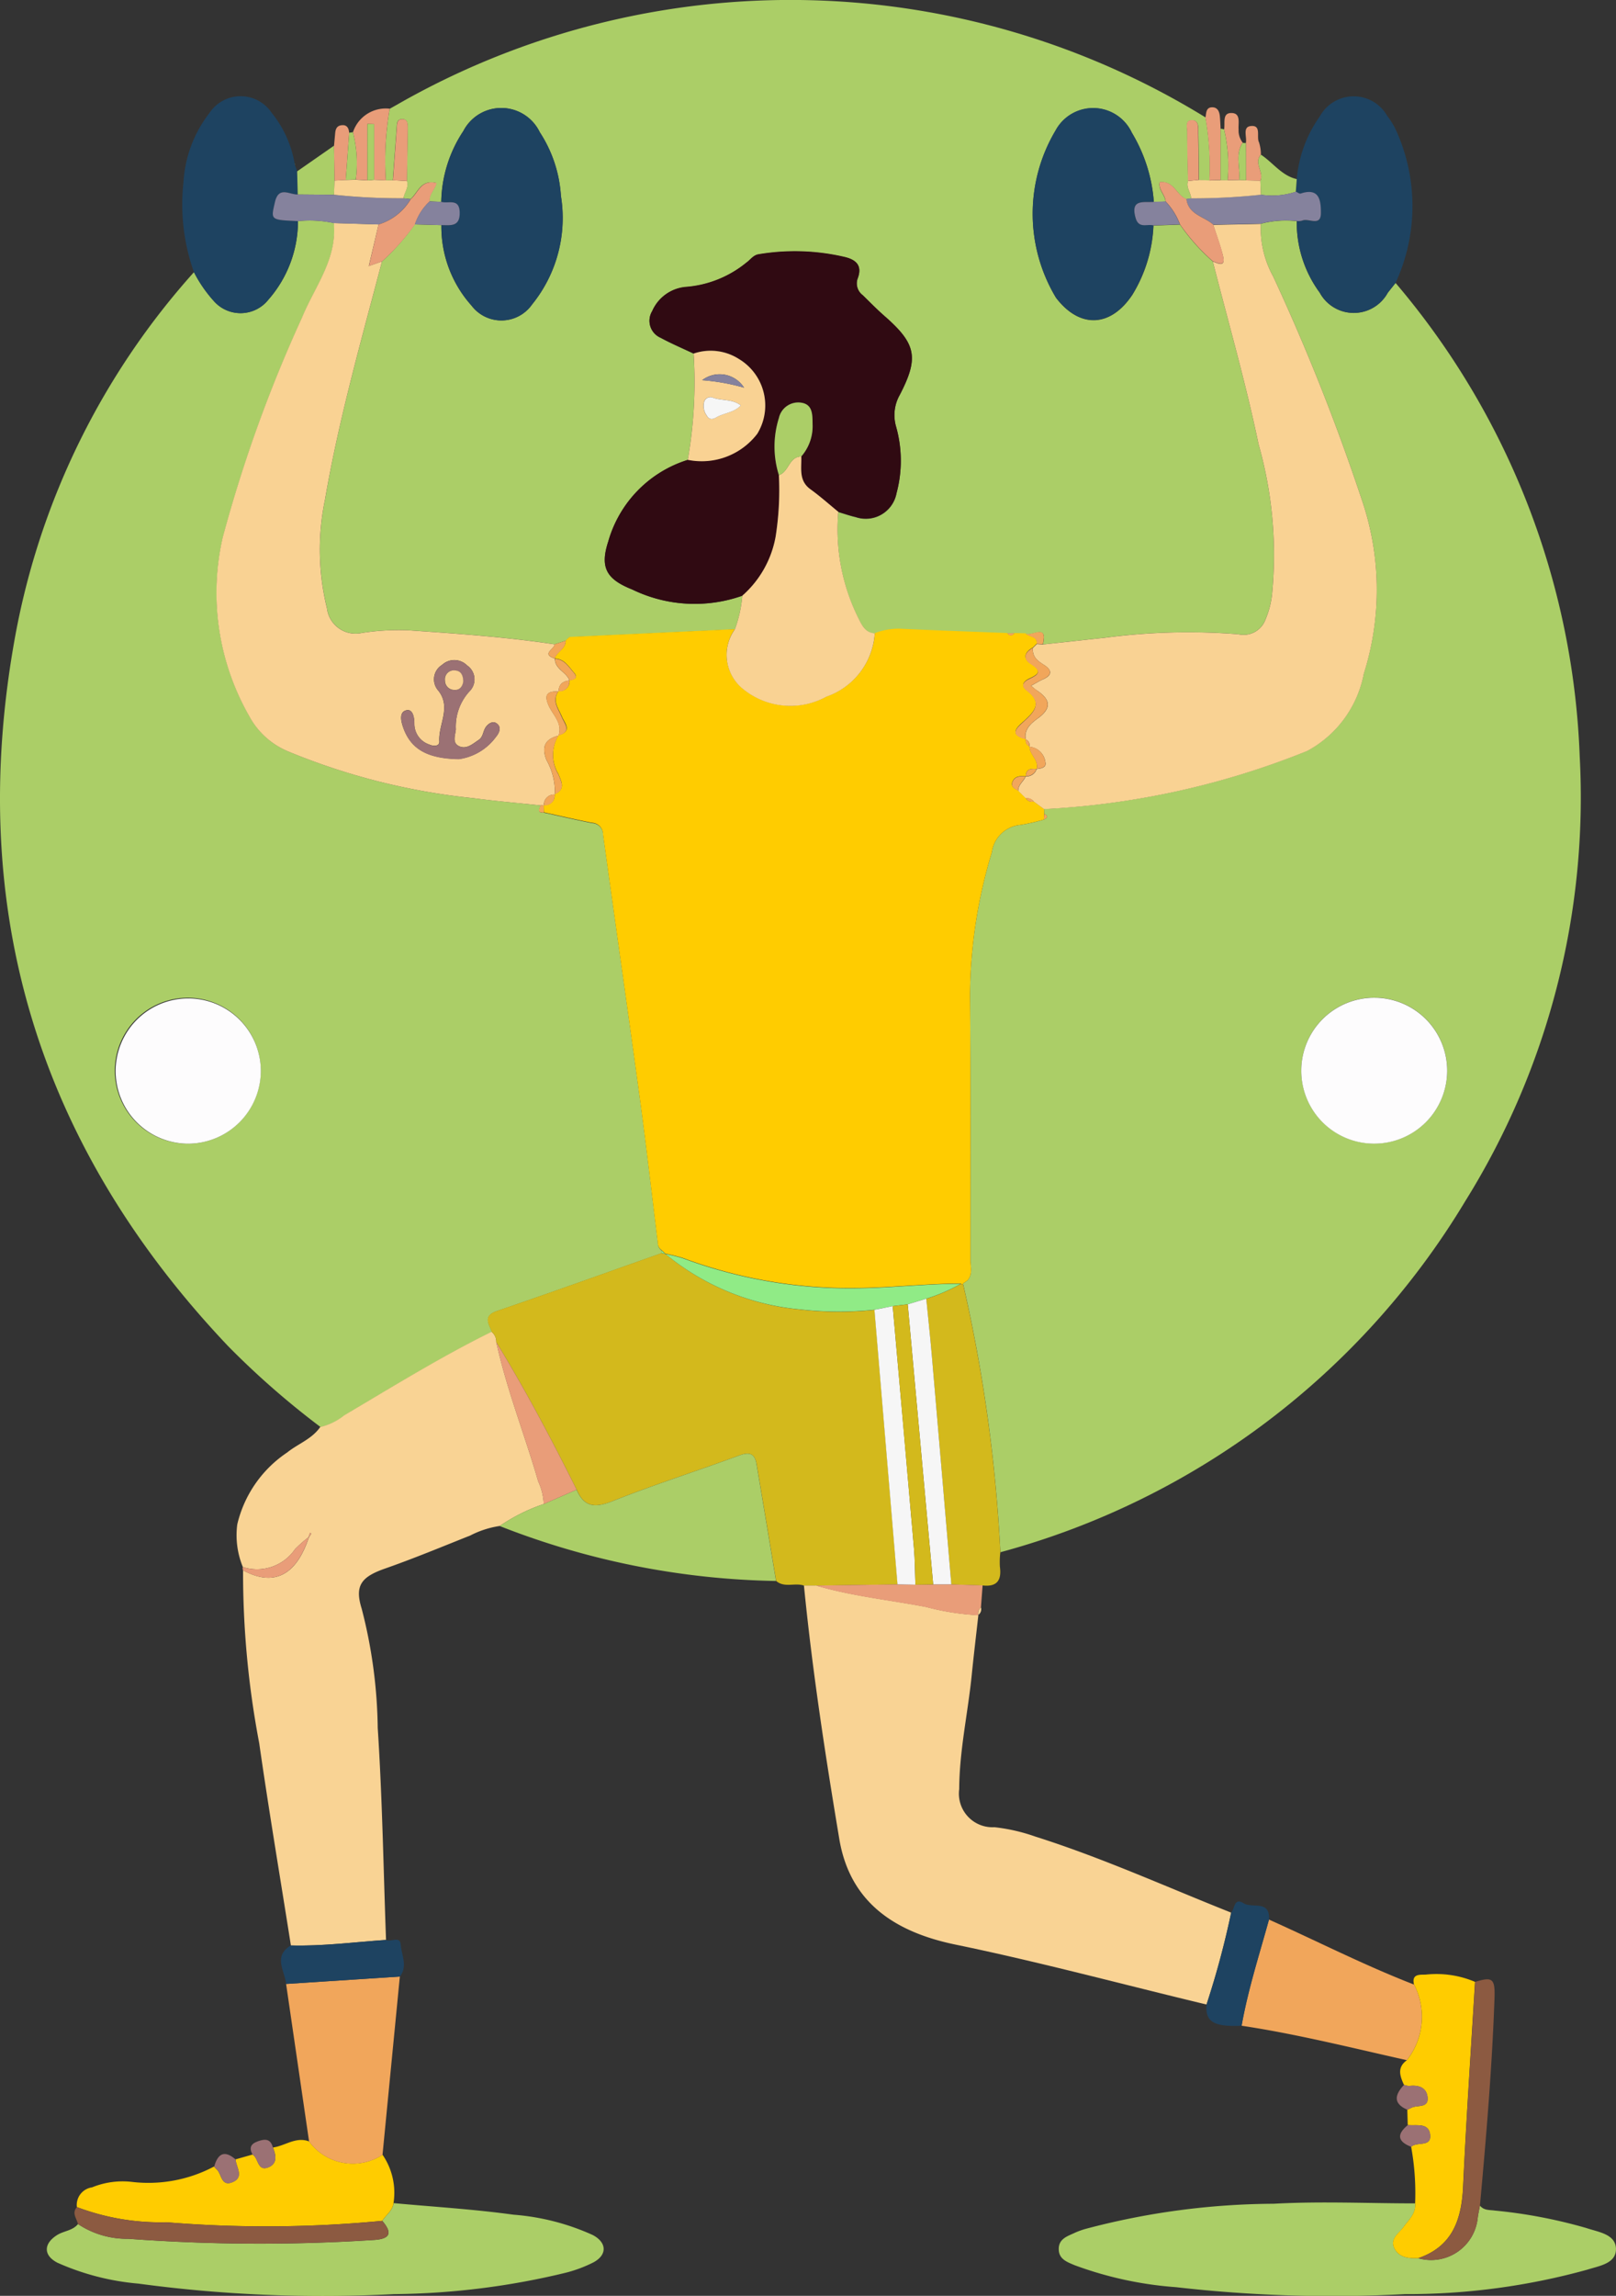 <svg xmlns="http://www.w3.org/2000/svg" xmlns:xlink="http://www.w3.org/1999/xlink" width="66.771" height="94.835" viewBox="0 0 66.771 94.835">
  <rect x="0" y="0" width="66.771" height="94.835" fill="#333333" stroke="none"/>
  <defs>
    <clipPath id="clip-path">
      <rect width="66.771" height="94.835" fill="none"/>
    </clipPath>
  </defs>
  <g id="Repeat_Grid_1" data-name="Repeat Grid 1" clip-path="url(#clip-path)">
    <g id="Group_6" data-name="Group 6" transform="translate(0)">
      <g id="Group_5" data-name="Group 5" clip-path="url(#clip-path)">
        <path id="Path_9" data-name="Path 9" d="M261.861,103.954l-.016-.051.189-.131c.228-.264.122-.582.122-.873,0-3.641.015-7.282-.018-10.922a20.773,20.773,0,0,1,.9-5.882,1.315,1.315,0,0,1,1.192-1.14,8.4,8.4,0,0,0,.958-.218c.154-.071.195-.149.014-.239q0-.1-.007-.2a33.516,33.516,0,0,0,10.872-2.4,4.594,4.594,0,0,0,2.342-3.192,11.5,11.5,0,0,0-.088-7.2,87.6,87.6,0,0,0-3.658-9.211,4.149,4.149,0,0,1-.513-2.17,4.055,4.055,0,0,1,1.488-.109,4.89,4.89,0,0,0,.95,2.956,1.6,1.6,0,0,0,2.809.007c.107-.138.217-.273.325-.41a31.983,31.983,0,0,1,7.609,19.566A31.537,31.537,0,0,1,282.6,100.5,32.209,32.209,0,0,1,263.393,115a63.646,63.646,0,0,0-1.532-11.051m16.922-5.832a3.014,3.014,0,1,0-2.956-3.032,3.009,3.009,0,0,0,2.956,3.032" transform="translate(-222.059 -50.881)" fill="#abce67"/>
        <path id="Path_10" data-name="Path 10" d="M123.577,4.848a32.727,32.727,0,0,0-32.914-.8c-.266.146-.529.3-.793.446a12.725,12.725,0,0,0-.158,2.956L90,7.443q.079-1.086.159-2.171c.011-.148,0-.334.2-.349.256-.019.256.2.255.368-.007.728-.024,1.457-.037,2.185.093.266-.108.473-.142.714l.3.033c.307-.271.426-.83,1.065-.661-.067.269-.32.468-.284.756l.484.02a5.438,5.438,0,0,1,.912-2.924,1.765,1.765,0,0,1,3.158.046,5.415,5.415,0,0,1,.874,2.634,5.676,5.676,0,0,1-1.193,4.484,1.547,1.547,0,0,1-2.5.046A4.882,4.882,0,0,1,92.006,9.3l-1.1-.032A9.232,9.232,0,0,1,89.553,10.8C88.7,14.058,87.77,17.3,87.2,20.634a10.129,10.129,0,0,0,.081,4.494,1.19,1.19,0,0,0,1.433,1.017,9.748,9.748,0,0,1,1.959-.11c2.009.139,4.02.278,6.014.578l.457-.148.041-.043.118-.1L104.132,26a5.341,5.341,0,0,0,.309-1.391,5.907,5.907,0,0,1-4.545-.255c-1.068-.425-1.348-.9-.994-1.987A4.943,4.943,0,0,1,102.185,19a18.532,18.532,0,0,0,.243-4.39c-.455-.216-.92-.413-1.362-.652a.763.763,0,0,1-.349-1.1,1.672,1.672,0,0,1,1.414-1,4.488,4.488,0,0,0,2.482-1.006c.162-.115.277-.3.49-.338a9.044,9.044,0,0,1,3.524.1c.483.1.8.336.575.908a.607.607,0,0,0,.215.68c.289.283.571.574.875.84,1.331,1.161,1.458,1.723.657,3.27a1.7,1.7,0,0,0-.161,1.3,5.17,5.17,0,0,1,.024,2.768,1.293,1.293,0,0,1-1.68.986c-.245-.057-.483-.14-.725-.212a8.226,8.226,0,0,0,.828,4.385c.148.289.282.6.679.632a2.734,2.734,0,0,1,1.177-.175c1.431.065,2.862.116,4.294.172l.3,0,.461.012c.247.133.935-.449.714.44.852-.092,1.7-.186,2.556-.277a26.26,26.26,0,0,1,5.519-.146.964.964,0,0,0,1.123-.613,3.647,3.647,0,0,0,.275-1.093,16.7,16.7,0,0,0-.562-6.138c-.529-2.544-1.251-5.04-1.892-7.555a8.353,8.353,0,0,1-1.355-1.52l-1.094.041a5.925,5.925,0,0,1-.874,2.862c-.9,1.349-2.176,1.4-3.153.121a6.726,6.726,0,0,1-.022-6.9,1.765,1.765,0,0,1,3.157.086,6.441,6.441,0,0,1,.907,2.859l.484-.02c-.018-.279-.316-.49-.242-.8.6-.066.695.548,1.1.7l.2-.026c-.013-.244-.22-.456-.123-.719-.014-.675-.035-1.35-.036-2.025,0-.179-.095-.481.184-.488.3-.008.269.3.273.519.014.65.016,1.3.023,1.952l.435.022a11.587,11.587,0,0,0-.163-2.6" transform="translate(-73.769 0)" fill="#abce67"/>
        <path id="Path_11" data-name="Path 11" d="M8.822,63.305a1.467,1.467,0,0,0,2.266-.039,4.918,4.918,0,0,0,1.224-3.247A4.734,4.734,0,0,1,13.8,60.1c.142,1.489-.792,2.625-1.309,3.889a57.657,57.657,0,0,0-3.283,9.1,10.264,10.264,0,0,0,1.1,7.386,3.232,3.232,0,0,0,1.59,1.445,27.2,27.2,0,0,0,7.666,1.936c.924.118,1.852.2,2.779.3-.057.146-.162.313.134.3.662.145,1.322.3,1.987.43a.479.479,0,0,1,.458.482c.5,3.619,1.019,7.234,1.513,10.853.272,2,.5,4,.748,6a.379.379,0,0,0,.159.322c0,.036,0,.072,0,.107-2.267.8-4.529,1.614-6.8,2.389-.605.206-.334.528-.217.861-2.093,1.03-4.073,2.26-6.079,3.444a2.531,2.531,0,0,1-1,.489,34.293,34.293,0,0,1-3.822-3.344C1.543,98.176-1.43,88.366.637,77.115A30.83,30.83,0,0,1,8.014,62.128a5.5,5.5,0,0,0,.808,1.177M7.777,92.1a3.014,3.014,0,1,0,.057,6.027A3.014,3.014,0,0,0,7.777,92.1" transform="translate(0 -50.885)" fill="#abce67"/>
        <path id="Path_12" data-name="Path 12" d="M74.807,362.052c-2.093,1.03-4.073,2.26-6.079,3.444a2.529,2.529,0,0,1-1,.489c-.344.5-.919.692-1.366,1.053a4.938,4.938,0,0,0-2.062,2.968,3.458,3.458,0,0,0,.23,1.763,1.9,1.9,0,0,0,2.159-.741,5.7,5.7,0,0,1,.554-.489l.063-.184a.623.623,0,0,1,.05.037c-.032.053-.067.105-.1.157-.524,1.578-1.448,2.039-2.717,1.357a37.674,37.674,0,0,0,.667,7.138c.4,2.79.87,5.571,1.309,8.356,1.317.036,2.622-.138,3.931-.227-.107-2.92-.152-5.844-.343-8.759a20.524,20.524,0,0,0-.662-4.921c-.3-.96-.017-1.317.967-1.661,1.188-.416,2.352-.9,3.522-1.366a3.888,3.888,0,0,1,1.215-.392,7.45,7.45,0,0,1,1.82-.906,2.522,2.522,0,0,0-.232-.942c-.554-1.922-1.3-3.786-1.73-5.746a.536.536,0,0,0-.193-.428" transform="translate(-54.496 -307.04)" fill="#f9d394"/>
        <path id="Path_13" data-name="Path 13" d="M132.77,343.911a.537.537,0,0,1,.193.428c1.21,1.976,2.288,4.024,3.323,6.095.311.727.762.76,1.477.476,1.73-.687,3.508-1.25,5.256-1.895.427-.157.625-.051.7.36.273,1.609.539,3.219.808,4.829.343.3.779.06,1.152.194l.494,0,3.374-.048q-.477-5.671-.954-11.342a14.269,14.269,0,0,1-3.083-.016,10.214,10.214,0,0,1-5.555-2.292l0,0-.163-.038c-2.267.8-4.529,1.614-6.8,2.389-.605.206-.334.528-.217.861" transform="translate(-112.458 -288.9)" fill="#d3b91c"/>
        <path id="Path_14" data-name="Path 14" d="M219.1,431.044l-.494,0c.345,3.508.88,6.992,1.46,10.466.444,2.662,2.344,3.86,4.81,4.368,3.48.718,6.91,1.646,10.363,2.473a35.586,35.586,0,0,0,1.019-3.795c-2.69-1.069-5.33-2.268-8.095-3.143a7.53,7.53,0,0,0-1.687-.386,1.388,1.388,0,0,1-1.455-1.571c.007-1.589.36-3.144.518-4.719.083-.824.182-1.647.274-2.471a10.382,10.382,0,0,1-2.155-.338c-1.52-.295-3.068-.446-4.558-.89" transform="translate(-185.388 -365.55)" fill="#f9d394"/>
        <path id="Path_15" data-name="Path 15" d="M302.641,598.8c-1.949,0-3.9-.093-5.844.015a30.755,30.755,0,0,0-7.768,1.036,3.27,3.27,0,0,0-.428.152c-.311.15-.7.247-.689.7.008.409.361.523.652.649a15.221,15.221,0,0,0,4.194.909,56.653,56.653,0,0,0,9.457.287,27.9,27.9,0,0,0,7.54-1.011c.486-.158,1.2-.247,1.18-.872-.022-.6-.732-.68-1.223-.847a20.731,20.731,0,0,0-3.777-.721c-.224-.032-.461,0-.62-.208-.031.171-.07.341-.092.513a1.938,1.938,0,0,1-2.461,1.664c-.386.01-.782-.024-.976-.4-.208-.4.179-.617.374-.89.212-.3.521-.551.48-.974" transform="translate(-244.166 -507.784)" fill="#abce67"/>
        <path id="Path_16" data-name="Path 16" d="M14.021,599.809c-.22.273-.582.278-.858.45-.564.352-.583.838.007,1.145a10.379,10.379,0,0,0,3.347.864,56.866,56.866,0,0,0,10.564.434,31.206,31.206,0,0,0,7.1-.885,5.562,5.562,0,0,0,1.129-.422c.583-.307.573-.822-.019-1.134a9.7,9.7,0,0,0-3.277-.84c-1.642-.227-3.3-.325-4.953-.478-.038.318-.315.486-.465.734.41.483.349.74-.333.788a73.457,73.457,0,0,1-10.16-.048,3.645,3.645,0,0,1-2.079-.608" transform="translate(-10.799 -507.938)" fill="#abce67"/>
        <path id="Path_17" data-name="Path 17" d="M147.3,400.447c-.268-1.61-.534-3.22-.807-4.829-.07-.412-.268-.518-.7-.36-1.747.645-3.526,1.208-5.256,1.895-.715.284-1.166.251-1.477-.476l-1.361.594a7.443,7.443,0,0,0-1.82.906,32.661,32.661,0,0,0,11.417,2.271" transform="translate(-115.235 -335.142)" fill="#abce67"/>
        <path id="Path_18" data-name="Path 18" d="M50.064,33.424a5.508,5.508,0,0,0,.808,1.177,1.467,1.467,0,0,0,2.266-.039,4.918,4.918,0,0,0,1.224-3.247c-1.153-.052-1.119-.044-.949-.782.156-.68.6-.308.94-.319q-.012-.478-.024-.956l-.1-.285v-.017a4.558,4.558,0,0,0-.95-2.111,1.543,1.543,0,0,0-2.576.007,5.137,5.137,0,0,0-1.071,2.855,8.343,8.343,0,0,0,.433,3.717" transform="translate(-42.051 -22.181)" fill="#1e4361"/>
        <path id="Path_19" data-name="Path 19" d="M352.413,31.333a4.892,4.892,0,0,0,.95,2.956,1.6,1.6,0,0,0,2.809.007c.107-.138.217-.273.325-.41a7.573,7.573,0,0,0,.041-6.252,3.233,3.233,0,0,0-.389-.648,1.594,1.594,0,0,0-2.78.017,5.254,5.254,0,0,0-.958,2.6q-.019.26-.039.521c.069.027.151.095.2.077.787-.263.832.317.834.8,0,.6-.521.194-.777.321a.6.6,0,0,1-.22.015" transform="translate(-298.832 -22.202)" fill="#1e4361"/>
        <path id="Path_20" data-name="Path 20" d="M33.528,585.136c.15-.248.427-.415.465-.734a2.771,2.771,0,0,0-.454-2,2.238,2.238,0,0,1-3.033-.549c-.548-.211-.993.186-1.495.251.13.319.194.665-.19.818-.456.182-.4-.384-.65-.528l-.706.2c.03.333.379.751-.152.951-.452.17-.418-.364-.634-.547a1,1,0,0,1-.1-.109,5.789,5.789,0,0,1-3.415.633,3.344,3.344,0,0,0-1.627.228.735.735,0,0,0-.627.813,9.742,9.742,0,0,0,3.7.628,50.376,50.376,0,0,0,8.915-.058" transform="translate(-17.734 -493.396)" fill="#fc0"/>
        <path id="Path_21" data-name="Path 21" d="M78.752,544.159a2.239,2.239,0,0,0,3.033.549q.358-3.682.716-7.364l-4.7.305.95,6.51" transform="translate(-65.98 -455.698)" fill="#f1a65b"/>
        <path id="Path_22" data-name="Path 22" d="M337.64,526.241c2.3.347,4.559.917,6.828,1.424a2.9,2.9,0,0,0,.3-3.122c-2.045-.792-4-1.792-6-2.687-.4,1.455-.867,2.894-1.131,4.384" transform="translate(-286.338 -442.564)" fill="#f1a65b"/>
        <path id="Path_23" data-name="Path 23" d="M379.706,537.17a2.9,2.9,0,0,1-.3,3.122c-.414.3-.286.654-.12,1.017a.7.7,0,0,0,.214.046c.393-.047.729.065.761.488s-.4.3-.637.4c-.067.028-.13.064-.2.1q.009.313.018.627c.369.037.9-.117.927.447.022.467-.556.231-.786.452a10.644,10.644,0,0,1,.164,2.337c.04.423-.268.678-.48.975-.2.273-.581.488-.374.89.194.376.591.411.977.4,1.416-.484,1.794-1.587,1.858-2.954.131-2.822.325-5.642.493-8.462a4.084,4.084,0,0,0-2.029-.3c-.238.012-.6-.047-.491.412" transform="translate(-321.276 -455.19)" fill="#fc0"/>
        <path id="Path_24" data-name="Path 24" d="M254.949,360.1a63.647,63.647,0,0,0-1.532-11.051c-.034-.013-.067-.028-.1-.044a7.336,7.336,0,0,1-1.43.616c.076.776.161,1.552.228,2.329q.408,4.736.807,9.472l1.295.041c.589.067.791-.21.713-.772a3.422,3.422,0,0,1,.017-.59" transform="translate(-213.616 -295.972)" fill="#d3b91c"/>
        <path id="Path_25" data-name="Path 25" d="M388.009,538.194c-.168,2.82-.362,5.64-.493,8.462-.064,1.367-.442,2.469-1.858,2.954a1.937,1.937,0,0,0,2.46-1.664c.022-.172.061-.342.092-.513.258-2.842.5-5.684.6-8.536.031-.844-.076-.924-.8-.7" transform="translate(-327.06 -456.33)" fill="#8c5a41"/>
        <path id="Path_26" data-name="Path 26" d="M32.983,600.59a50.376,50.376,0,0,1-8.915.058,9.742,9.742,0,0,1-3.7-.628c-.226.248-.008.47.042.7a3.643,3.643,0,0,0,2.079.608,73.445,73.445,0,0,0,10.16.048c.682-.047.743-.3.333-.788" transform="translate(-17.189 -508.851)" fill="#8c5a41"/>
        <path id="Path_27" data-name="Path 27" d="M329.5,522.078c.264-1.491.729-2.93,1.131-4.384.046-.825-.7-.452-1.048-.673-.406-.256-.365.228-.517.391a35.61,35.61,0,0,1-1.019,3.795c-.054.71.3.925,1.454.871" transform="translate(-278.196 -438.401)" fill="#1e4361"/>
        <path id="Path_28" data-name="Path 28" d="M76.613,529.152l4.7-.305c.338-.43.066-.891.034-1.326-.027-.37-.412-.084-.609-.187-1.309.089-2.614.263-3.931.227-.745.447-.25,1.046-.194,1.591" transform="translate(-64.791 -447.2)" fill="#1e4361"/>
        <path id="Path_29" data-name="Path 29" d="M228.749,430.764l-1.295-.04h-.75l-.735.013-.74-.014-3.374.049c1.49.444,3.039.6,4.558.89a10.384,10.384,0,0,0,2.155.338l0-.015a.3.3,0,0,1,.109-.308l.069-.913" transform="translate(-188.146 -365.277)" fill="#e99d79"/>
        <path id="Path_30" data-name="Path 30" d="M97.337,32.5a12.717,12.717,0,0,1,.158-2.956,1.427,1.427,0,0,0-1.518.974,5.185,5.185,0,0,1,.117,1.953l.481.031V30.172l.279.008v2.3l.482.024" transform="translate(-81.394 -25.054)" fill="#e99d79"/>
        <path id="Path_31" data-name="Path 31" d="M80.807,40.662q.012.478.024.956l1.5.012q.011-.293.022-.586-.011-.721-.022-1.442l-1.523,1.06" transform="translate(-68.529 -33.585)" fill="#abce67"/>
        <path id="Path_32" data-name="Path 32" d="M343.684,43.571q.02-.261.039-.521c-.626-.143-.981-.683-1.482-1.011-.315.353.139.722-.023,1.079q.011.288.022.577a3.078,3.078,0,0,0,1.443-.123" transform="translate(-290.143 -35.651)" fill="#abce67"/>
        <path id="Path_33" data-name="Path 33" d="M327.8,29.613a11.586,11.586,0,0,1,.163,2.6l.466-.013q0-1.064,0-2.127c-.01-.171-.015-.342-.032-.512s-.084-.352-.29-.363c-.282-.015-.27.223-.3.411" transform="translate(-277.995 -24.765)" fill="#e99d79"/>
        <path id="Path_34" data-name="Path 34" d="M333.646,31.947a.823.823,0,0,1-.171-.546c-.022-.267.113-.7-.328-.68-.352.018-.223.425-.271.674a6.569,6.569,0,0,1,.144,2.1l.479-.012c.054-.513-.18-1.053.147-1.539" transform="translate(-282.298 -26.052)" fill="#e99d79"/>
        <path id="Path_35" data-name="Path 35" d="M90.831,34.869q.011.721.022,1.442l.464-.026q.07-.974.141-1.948c-.017-.2-.093-.342-.326-.312-.183.024-.238.157-.252.319s-.032.35-.048.525" transform="translate(-77.03 -28.852)" fill="#e99d79"/>
        <path id="Path_36" data-name="Path 36" d="M339.33,36.512c.162-.356-.291-.726.023-1.079a1.629,1.629,0,0,0-.078-.508c-.118-.231.119-.728-.348-.671-.342.042-.142.453-.195.7q0,.772.009,1.545l.589.016" transform="translate(-287.255 -29.046)" fill="#e99d79"/>
        <path id="Path_37" data-name="Path 37" d="M380.244,567.814c.065-.032.129-.069.2-.1.239-.1.671.028.637-.4s-.368-.535-.761-.488a.693.693,0,0,1-.214-.046c-.376.4-.477.768.143,1.033" transform="translate(-322.091 -480.662)" fill="#9b7174"/>
        <path id="Path_38" data-name="Path 38" d="M66,419.275c1.269.682,2.193.22,2.717-1.357l-.011-.01a5.744,5.744,0,0,0-.554.489,1.9,1.9,0,0,1-2.159.741.262.262,0,0,0,.007.137" transform="translate(-55.96 -354.409)" fill="#e99d79"/>
        <path id="Path_39" data-name="Path 39" d="M381.192,578.607c.23-.222.809.014.786-.452-.027-.564-.558-.41-.927-.447-.466.38-.431.681.14.9" transform="translate(-322.881 -489.928)" fill="#9b7174"/>
        <path id="Path_40" data-name="Path 40" d="M58.233,586.1a1.008,1.008,0,0,0,.1.11c.216.183.181.716.634.547.531-.2.182-.618.152-.951-.461-.4-.734-.241-.883.294" transform="translate(-49.385 -496.605)" fill="#9b7174"/>
        <path id="Path_41" data-name="Path 41" d="M68.256,582.327c.248.144.194.71.65.528.384-.153.32-.5.19-.818-.092-.363-.311-.374-.622-.262s-.366.281-.218.553" transform="translate(-57.819 -493.324)" fill="#9b7174"/>
        <path id="Path_42" data-name="Path 42" d="M94.171,36l-.141,1.949.413-.013a5.184,5.184,0,0,0-.117-1.953L94.171,36" transform="translate(-79.743 -30.52)" fill="#abce67"/>
        <path id="Path_43" data-name="Path 43" d="M332.209,37.1a6.567,6.567,0,0,0-.144-2.1.687.687,0,0,0-.145-.029l0,2.127.285.006" transform="translate(-281.487 -29.654)" fill="#abce67"/>
        <path id="Path_44" data-name="Path 44" d="M337.086,40.351q0-.772-.009-1.545a.293.293,0,0,1-.129-.01c-.327.486-.093,1.026-.147,1.539l.285.016" transform="translate(-285.6 -32.901)" fill="#abce67"/>
        <path id="Path_45" data-name="Path 45" d="M266.125,437a.3.3,0,0,0-.109.308.285.285,0,0,0,.109-.308" transform="translate(-225.592 -370.601)" fill="#f9d394"/>
        <path id="Path_46" data-name="Path 46" d="M80.15,44.59v.017l.025-.01Z" transform="translate(-67.972 -37.815)" fill="#abce67"/>
        <path id="Path_47" data-name="Path 47" d="M165.078,198.033c.032.016.065.031.1.044l-.016-.051.189-.131c.228-.264.122-.582.122-.873,0-3.641.015-7.282-.018-10.922a20.778,20.778,0,0,1,.9-5.882,1.315,1.315,0,0,1,1.192-1.14,8.468,8.468,0,0,0,.958-.218q.007-.119.014-.239,0-.1-.007-.2l-.426-.314a.276.276,0,0,1-.327-.137l-.013-.01-.139-.139-.013-.013-.139-.139-.009-.013c-.166-.078-.334-.175-.226-.39s.32-.209.526-.195l.013-.008c.009-.306.221-.308.443-.3l.013-.009c.083-.366-.3-.577-.3-.914l-.01-.011a.262.262,0,0,1-.144-.289l-.008-.014c-.724-.184-.344-.488-.065-.742.431-.394.777-.761.116-1.26-.278-.21-.133-.383.119-.5.354-.162.52-.306.062-.589-.359-.222-.288-.492.073-.685l.01-.013.138-.139.014-.01c.014-.328-.325-.265-.466-.422l-.461-.012c-.1.124-.2.12-.3,0-1.431-.056-2.863-.107-4.294-.172a2.737,2.737,0,0,0-1.177.175,2.974,2.974,0,0,1-1.992,2.616,3.1,3.1,0,0,1-3.419-.287,1.807,1.807,0,0,1-.372-2.492l-6.832.322-.118.1-.04.043c.006.343-.355.459-.457.735l.012.012c.393.016.57.339.787.584.181.2.026.292-.185.305l0,.008a.4.4,0,0,1-.446.445l-.011.01c-.269.395,0,.705.144,1.049.107.262.448.6-.131.765l-.012.009a1.53,1.53,0,0,0,0,1.6c.11.29.312.621-.147.819l-.01.011a.4.4,0,0,1-.443.447l-.011.009q0,.146.007.292c.662.145,1.322.3,1.987.43a.479.479,0,0,1,.458.482c.5,3.619,1.019,7.234,1.513,10.852.272,2,.5,4,.748,6a.379.379,0,0,0,.159.322l.161.145,0,0a6.526,6.526,0,0,1,.727.182,19.789,19.789,0,0,0,7.332,1.235c1.388-.025,2.766-.18,4.152-.184" transform="translate(-125.375 -145.005)" fill="#fc0"/>
        <path id="Path_48" data-name="Path 48" d="M277.535,84.684l.426.314a33.516,33.516,0,0,0,10.872-2.4,4.594,4.594,0,0,0,2.342-3.192,11.5,11.5,0,0,0-.088-7.2,87.592,87.592,0,0,0-3.658-9.211,4.149,4.149,0,0,1-.513-2.17l-1.963.04c.134.424.292.843.4,1.275.119.494-.184.323-.419.235.641,2.516,1.363,5.012,1.892,7.556a16.7,16.7,0,0,1,.562,6.138,3.652,3.652,0,0,1-.275,1.093.964.964,0,0,1-1.123.613,26.259,26.259,0,0,0-5.519.146c-.852.09-1.7.184-2.555.276l-.248-.018-.014.009-.138.139-.01.013c-.044.363.186.534.457.705.305.193.369.409-.033.588-.16.071-.309.165-.506.272.107.086.176.152.255.2.54.365.612.716.034,1.139-.272.2-.578.438-.51.866l.008.014a.245.245,0,0,1,.144.289l.01.011a.727.727,0,0,1,.651.632c.057.222-.166.266-.348.283l-.013.009a.441.441,0,0,1-.443.3l-.013.009c-.082.2-.309.334-.3.585l.009.013.139.139.013.013.139.138.013.01a.333.333,0,0,1,.326.137" transform="translate(-234.823 -51.576)" fill="#f9d293"/>
        <path id="Path_49" data-name="Path 49" d="M353.862,274.241a3.009,3.009,0,0,0,2.956,3.032,3.014,3.014,0,1,0-2.956-3.032" transform="translate(-300.095 -230.032)" fill="#fdfcfd"/>
        <path id="Path_50" data-name="Path 50" d="M323.723,53.485l1.963-.04a4.048,4.048,0,0,1,1.488-.11.6.6,0,0,0,.22-.015c.256-.127.78.275.777-.321,0-.481-.047-1.062-.834-.8-.053.018-.135-.05-.2-.077a3.08,3.08,0,0,1-1.443.123,26.475,26.475,0,0,1-2.883.15l-.2.026c.085.653.733.716,1.111,1.061" transform="translate(-273.593 -44.205)" fill="#85829d"/>
        <path id="Path_51" data-name="Path 51" d="M283.875,221.244q-.007.12-.014.239c.154-.072.195-.149.014-.239" transform="translate(-240.73 -187.627)" fill="#f1a65b"/>
        <path id="Path_52" data-name="Path 52" d="M262.034,348.1l-.188.131.188-.131" transform="translate(-222.06 -295.206)" fill="#90eb86"/>
        <path id="Path_53" data-name="Path 53" d="M65.558,60.719l-.405,1.717.546-.193c-.856,3.262-1.783,6.507-2.355,9.839a10.129,10.129,0,0,0,.081,4.494,1.19,1.19,0,0,0,1.433,1.017,9.748,9.748,0,0,1,1.959-.11c2.009.139,4.02.278,6.014.578,0,.2-.566.392,0,.587l.012.012c0,.429.473.544.6.889l0,.008c-.271.026-.44.154-.446.445l-.011.01c-.446-.022-.606.114-.4.58.176.393.581.723.41,1.235l-.012.009c-.553.142-.7.459-.492,1a2.7,2.7,0,0,1,.35,1.421l-.011.011a.419.419,0,0,0-.443.447l-.01.009a.317.317,0,0,0-.127-.008c-.926-.1-1.855-.178-2.779-.3a27.2,27.2,0,0,1-7.666-1.936,3.233,3.233,0,0,1-1.59-1.445,10.265,10.265,0,0,1-1.1-7.386,57.657,57.657,0,0,1,3.283-9.1c.517-1.263,1.451-2.4,1.309-3.889l1.847.055M70.4,81.892c.173-.2.239-.44.016-.578-.179-.111-.4.075-.479.255-.071.156-.084.335-.246.442-.251.166-.509.408-.821.251-.282-.141-.141-.456-.121-.688a2.161,2.161,0,0,1,.56-1.568.694.694,0,0,0-.093-1.072.744.744,0,0,0-1.034-.025.7.7,0,0,0-.16,1.061c.552.691,0,1.4.044,2.1.012.207-.232.213-.419.128a.9.9,0,0,1-.612-.865c0-.238-.056-.621-.339-.546s-.226.419-.12.713c.3.836.924,1.279,2.3,1.3a2.288,2.288,0,0,0,1.529-.913" transform="translate(-49.915 -51.446)" fill="#f9d293"/>
        <path id="Path_54" data-name="Path 54" d="M167.883,76.907a4.943,4.943,0,0,0-3.283,3.368c-.354,1.082-.074,1.563.994,1.987a5.906,5.906,0,0,0,4.545.255,4.244,4.244,0,0,0,1.375-2.436,12.331,12.331,0,0,0,.135-2.547,3.929,3.929,0,0,1,0-2.358.818.818,0,0,1,.918-.634c.49.068.468.512.474.9a1.9,1.9,0,0,1-.467,1.322c.018.482-.122,1,.379,1.358.4.288.769.62,1.152.932.241.071.48.154.725.211a1.293,1.293,0,0,0,1.68-.986,5.168,5.168,0,0,0-.023-2.767,1.7,1.7,0,0,1,.161-1.3c.8-1.547.674-2.11-.657-3.27-.3-.265-.587-.557-.876-.84a.607.607,0,0,1-.215-.68c.222-.572-.092-.8-.575-.908a9.041,9.041,0,0,0-3.524-.1c-.214.038-.328.223-.49.338a4.486,4.486,0,0,1-2.482,1.006,1.673,1.673,0,0,0-1.414,1,.763.763,0,0,0,.349,1.1c.442.24.907.437,1.362.652a2.168,2.168,0,0,1,1.872.224,2.24,2.24,0,0,1,.76,3.087,2.89,2.89,0,0,1-2.874,1.078" transform="translate(-139.467 -57.911)" fill="#300a12"/>
        <path id="Path_55" data-name="Path 55" d="M199.753,124.846a12.332,12.332,0,0,1-.135,2.547,4.243,4.243,0,0,1-1.375,2.436,5.335,5.335,0,0,1-.309,1.391,1.807,1.807,0,0,0,.371,2.492,3.1,3.1,0,0,0,3.419.287,2.974,2.974,0,0,0,1.992-2.616c-.4-.027-.531-.343-.679-.632a8.227,8.227,0,0,1-.827-4.385c-.383-.312-.752-.644-1.152-.932-.5-.361-.361-.876-.379-1.358-.515.009-.511.64-.925.771" transform="translate(-167.571 -105.223)" fill="#f9d293"/>
        <path id="Path_56" data-name="Path 56" d="M120.028,34.189a4.882,4.882,0,0,0,1.247,3.324,1.547,1.547,0,0,0,2.5-.046,5.676,5.676,0,0,0,1.193-4.484,5.417,5.417,0,0,0-.874-2.634,1.765,1.765,0,0,0-3.158-.046,5.438,5.438,0,0,0-.912,2.925c.284.084.739-.176.752.437s-.38.525-.752.524" transform="translate(-101.79 -24.889)" fill="#1e4361"/>
        <path id="Path_57" data-name="Path 57" d="M285.817,33.229a6.439,6.439,0,0,0-.907-2.859,1.765,1.765,0,0,0-3.157-.086,6.726,6.726,0,0,0,.022,6.9c.978,1.277,2.249,1.229,3.153-.121A5.927,5.927,0,0,0,285.8,34.2c-.255-.076-.605.15-.736-.312-.226-.8.341-.625.751-.661" transform="translate(-238.144 -24.89)" fill="#1e4361"/>
        <path id="Path_58" data-name="Path 58" d="M187.26,95.42a2.168,2.168,0,0,1,1.872.224,2.24,2.24,0,0,1,.76,3.087,2.89,2.89,0,0,1-2.874,1.078,18.547,18.547,0,0,0,.243-4.39m.8,1.823a.271.271,0,0,0-.368.166.671.671,0,0,0,.108.571c.088.176.243.165.383.082.318-.189.727-.193,1.025-.5-.349-.276-.781-.187-1.147-.319m1.282-.415a1.194,1.194,0,0,0-1.731-.309,8.681,8.681,0,0,1,1.731.309" transform="translate(-158.601 -80.814)" fill="#f9d293"/>
        <path id="Path_59" data-name="Path 59" d="M76.727,53.544l1.847.055A2.334,2.334,0,0,0,79.9,52.55l-.3-.033a25.6,25.6,0,0,1-2.869-.145l-1.5-.012c-.343.011-.784-.361-.94.319-.169.738-.2.73.949.782a4.735,4.735,0,0,1,1.483.083" transform="translate(-62.932 -44.327)" fill="#85829d"/>
        <path id="Path_60" data-name="Path 60" d="M102.02,50.257a2.334,2.334,0,0,1-1.33,1.049l-.4,1.717.546-.194a9.232,9.232,0,0,0,1.358-1.528,2.217,2.217,0,0,1,.611-.95c-.036-.288.217-.487.284-.756-.639-.169-.758.39-1.065.661" transform="translate(-85.047 -42.033)" fill="#e99d79"/>
        <path id="Path_61" data-name="Path 61" d="M317.5,51.236c-.379-.345-1.026-.408-1.111-1.061-.409-.149-.507-.764-1.1-.7-.074.307.224.518.242.8a2.86,2.86,0,0,1,.595.952,8.35,8.35,0,0,0,1.355,1.519c.235.088.538.258.419-.235-.1-.432-.262-.85-.4-1.275" transform="translate(-267.368 -41.955)" fill="#e99d79"/>
        <path id="Path_62" data-name="Path 62" d="M323.071,49.672a26.438,26.438,0,0,0,2.883-.15q-.011-.289-.022-.577l-.589-.016-.285-.016-.479.012-.285-.006-.466.013-.435-.022-.444.043c-.1.263.11.475.123.719" transform="translate(-273.856 -41.478)" fill="#f9d293"/>
        <path id="Path_63" data-name="Path 63" d="M90.831,49.464a25.6,25.6,0,0,0,2.869.145c.034-.241.235-.448.142-.714l-.577-.033-.293.008-.482-.023-.28.025-.481-.031-.413.012-.464.026q-.011.293-.022.586" transform="translate(-77.03 -41.419)" fill="#f9d293"/>
        <path id="Path_64" data-name="Path 64" d="M113.429,54.746a2.217,2.217,0,0,0-.611.95l1.1.032c.372,0,.765.08.752-.524s-.468-.353-.752-.437l-.485-.02" transform="translate(-95.676 -46.428)" fill="#85829d"/>
        <path id="Path_65" data-name="Path 65" d="M310.355,55.7a2.859,2.859,0,0,0-.595-.952l-.485.02c-.41.036-.977-.137-.751.661.131.463.481.236.736.312l1.094-.041" transform="translate(-261.603 -46.429)" fill="#85829d"/>
        <path id="Path_66" data-name="Path 66" d="M106.855,34.915l.577.033c.013-.728.03-1.457.037-2.185,0-.172,0-.387-.255-.368-.2.015-.19.2-.2.349q-.081,1.086-.159,2.171" transform="translate(-90.619 -27.472)" fill="#e99d79"/>
        <path id="Path_67" data-name="Path 67" d="M322.8,35.161l.444-.042c-.007-.651-.009-1.3-.023-1.952,0-.216.031-.527-.273-.519-.278.007-.184.309-.184.488,0,.675.022,1.35.036,2.025" transform="translate(-273.713 -27.687)" fill="#e99d79"/>
        <path id="Path_68" data-name="Path 68" d="M149.414,174.326c0,.2-.566.392,0,.587.1-.276.463-.392.457-.735l-.457.148" transform="translate(-126.498 -147.713)" fill="#f1a65b"/>
        <path id="Path_69" data-name="Path 69" d="M279.353,172.3l.248.018c.22-.89-.468-.308-.714-.44.141.157.48.094.466.422" transform="translate(-236.512 -145.707)" fill="#f1a65b"/>
        <path id="Path_70" data-name="Path 70" d="M273.893,172.142c.1.125.2.128.3,0l-.3,0" transform="translate(-232.277 -145.986)" fill="#f1a65b"/>
        <path id="Path_71" data-name="Path 71" d="M154.091,173.321l.118-.1-.118.1" transform="translate(-130.678 -146.899)" fill="#f1a65b"/>
        <path id="Path_72" data-name="Path 72" d="M37.479,274.234a3,3,0,1,0-2.943,3.039,3.013,3.013,0,0,0,2.943-3.039" transform="translate(-26.702 -230.031)" fill="#fdfcfd"/>
        <path id="Path_73" data-name="Path 73" d="M146.762,218.93a.314.314,0,0,0-.127-.008c-.057.145-.162.313.134.3q0-.146-.007-.292" transform="translate(-124.299 -185.656)" fill="#f1a65b"/>
        <path id="Path_74" data-name="Path 74" d="M180.056,340.1l-.161-.145c0,.036,0,.072,0,.107l.163.037" transform="translate(-152.559 -288.303)" fill="#90eb86"/>
        <path id="Path_75" data-name="Path 75" d="M136.914,371.559l1.361-.594c-1.035-2.071-2.112-4.119-3.323-6.095.428,1.96,1.176,3.824,1.729,5.746a2.519,2.519,0,0,1,.232.942" transform="translate(-114.447 -309.431)" fill="#e99d79"/>
        <path id="Path_76" data-name="Path 76" d="M83.892,416.889c.035-.052.07-.1.1-.157a.591.591,0,0,0-.05-.037l-.063.184.011.01" transform="translate(-71.136 -353.381)" fill="#e99d79"/>
        <path id="Path_77" data-name="Path 77" d="M193.147,342.122c-1.386,0-2.764.159-4.152.184a19.789,19.789,0,0,1-7.332-1.235,6.531,6.531,0,0,0-.727-.182,10.212,10.212,0,0,0,5.555,2.291,14.262,14.262,0,0,0,3.083.016l.756-.152.62-.074.767-.233a7.338,7.338,0,0,0,1.43-.616" transform="translate(-153.444 -289.093)" fill="#90eb86"/>
        <path id="Path_78" data-name="Path 78" d="M238.541,355.078l-.756.152.953,11.342.74.014c-.019-.5-.017-1.008-.06-1.509q-.431-5-.878-10" transform="translate(-201.655 -301.126)" fill="#f6f6f6"/>
        <path id="Path_79" data-name="Path 79" d="M247.61,353.057l-.767.233,1.052,11.569h.75q-.4-4.737-.808-9.473c-.067-.777-.151-1.552-.228-2.329" transform="translate(-209.337 -299.412)" fill="#f6f6f6"/>
        <path id="Path_80" data-name="Path 80" d="M244.434,366.161l-1.052-11.569-.62.074q.44,5,.877,10c.043.5.041,1.006.06,1.509l.735-.013" transform="translate(-205.876 -300.714)" fill="#d3b91c"/>
        <path id="Path_81" data-name="Path 81" d="M99.913,36.018l.28-.025q0-1.151,0-2.3l-.28-.008Z" transform="translate(-84.732 -28.566)" fill="#abce67"/>
        <path id="Path_82" data-name="Path 82" d="M276.562,179.865c-.069-.427.238-.666.51-.866.577-.423.506-.774-.035-1.139-.078-.053-.148-.118-.254-.2.2-.107.347-.2.506-.272.4-.179.339-.4.033-.588-.271-.171-.5-.342-.457-.705-.361.194-.431.464-.072.686.458.283.293.427-.062.589-.252.115-.4.288-.119.5.661.5.315.866-.116,1.26-.279.255-.659.559.065.743" transform="translate(-234.186 -149.334)" fill="#f1a65b"/>
        <path id="Path_83" data-name="Path 83" d="M148.591,199.995c-.553.142-.7.459-.492,1a2.7,2.7,0,0,1,.35,1.421c.459-.2.257-.529.147-.819a1.53,1.53,0,0,1,0-1.6" transform="translate(-125.521 -169.607)" fill="#f1a65b"/>
        <path id="Path_84" data-name="Path 84" d="M149.1,187.982c-.446-.022-.606.114-.4.58.176.393.581.723.41,1.235.579-.161.237-.5.131-.765-.139-.344-.413-.654-.143-1.049" transform="translate(-126.033 -159.417)" fill="#f1a65b"/>
        <path id="Path_85" data-name="Path 85" d="M150.9,179.093c0,.429.473.544.6.889.211-.013.366-.1.185-.305-.217-.244-.394-.568-.787-.584" transform="translate(-127.969 -151.881)" fill="#f1a65b"/>
        <path id="Path_86" data-name="Path 86" d="M280.261,203.911c.182-.017.406-.06.348-.283a.726.726,0,0,0-.651-.632c0,.337.386.549.3.914" transform="translate(-237.42 -172.153)" fill="#f1a65b"/>
        <path id="Path_87" data-name="Path 87" d="M275.444,211.627c-.01-.251.216-.381.3-.585-.205-.014-.421-.016-.526.2s.06.312.227.39" transform="translate(-233.371 -178.97)" fill="#f1a65b"/>
        <path id="Path_88" data-name="Path 88" d="M148.351,215.994a.419.419,0,0,0-.443.447.4.4,0,0,0,.443-.447" transform="translate(-125.434 -183.175)" fill="#f1a65b"/>
        <path id="Path_89" data-name="Path 89" d="M152.343,185c-.271.026-.44.154-.446.445a.4.4,0,0,0,.446-.445" transform="translate(-128.817 -156.89)" fill="#f1a65b"/>
        <path id="Path_90" data-name="Path 90" d="M278.949,209.346a.441.441,0,0,0,.443-.3c-.222-.013-.434-.011-.443.3" transform="translate(-236.564 -177.284)" fill="#f1a65b"/>
        <path id="Path_91" data-name="Path 91" d="M279.282,217.1a.333.333,0,0,0-.326-.137.276.276,0,0,0,.326.137" transform="translate(-236.57 -183.993)" fill="#f1a65b"/>
        <path id="Path_92" data-name="Path 92" d="M279.08,201.311a.245.245,0,0,0-.144-.289.262.262,0,0,0,.144.289" transform="translate(-236.553 -170.478)" fill="#f1a65b"/>
        <path id="Path_93" data-name="Path 93" d="M278.094,216.15l-.139-.139.139.139" transform="translate(-235.721 -183.189)" fill="#f1a65b"/>
        <path id="Path_94" data-name="Path 94" d="M277.095,215.15l-.139-.139.139.139" transform="translate(-234.874 -182.341)" fill="#f1a65b"/>
        <path id="Path_95" data-name="Path 95" d="M280.955,175.23l.138-.139-.138.139" transform="translate(-238.266 -148.487)" fill="#f1a65b"/>
        <path id="Path_96" data-name="Path 96" d="M109.19,182.242c-.106-.294-.166-.637.12-.713s.338.308.339.546a.9.9,0,0,0,.612.865c.186.085.431.079.418-.128-.041-.7.508-1.412-.044-2.1a.7.7,0,0,1,.16-1.062.744.744,0,0,1,1.034.025.694.694,0,0,1,.093,1.072,2.16,2.16,0,0,0-.56,1.568c-.02.232-.16.547.121.688.312.156.57-.086.821-.251.161-.106.174-.286.246-.442.083-.18.3-.366.479-.255.223.138.156.379-.016.578a2.288,2.288,0,0,1-1.529.913c-1.372-.021-2-.464-2.3-1.3m2.138-2.364a.367.367,0,0,0-.416.416.381.381,0,0,0,.385.387c.239.02.342-.162.37-.348-.007-.264-.1-.442-.339-.455" transform="translate(-92.525 -152.183)" fill="#9b7174"/>
        <path id="Path_97" data-name="Path 97" d="M210.789,112.4c.414-.13.41-.762.925-.771a1.9,1.9,0,0,0,.467-1.322c-.006-.388.016-.832-.474-.9a.818.818,0,0,0-.918.634,3.929,3.929,0,0,0,0,2.358" transform="translate(-178.606 -92.773)" fill="#abce67"/>
        <path id="Path_98" data-name="Path 98" d="M192.824,108.331c-.349-.276-.781-.187-1.147-.319a.271.271,0,0,0-.368.166.671.671,0,0,0,.108.571c.088.176.243.165.383.082.318-.189.727-.193,1.025-.5" transform="translate(-162.214 -91.583)" fill="#f6f6f6"/>
        <path id="Path_99" data-name="Path 99" d="M190.95,102.04a8.661,8.661,0,0,1,1.731.309,1.194,1.194,0,0,0-1.731-.309" transform="translate(-161.936 -86.334)" fill="#85829d"/>
        <path id="Path_100" data-name="Path 100" d="M121.767,182.718c-.007-.264-.1-.442-.339-.455a.368.368,0,0,0-.416.416.381.381,0,0,0,.385.387c.239.02.342-.162.37-.348" transform="translate(-102.625 -154.568)" fill="#f9d293"/>
      </g>
    </g>
  </g>
</svg>
